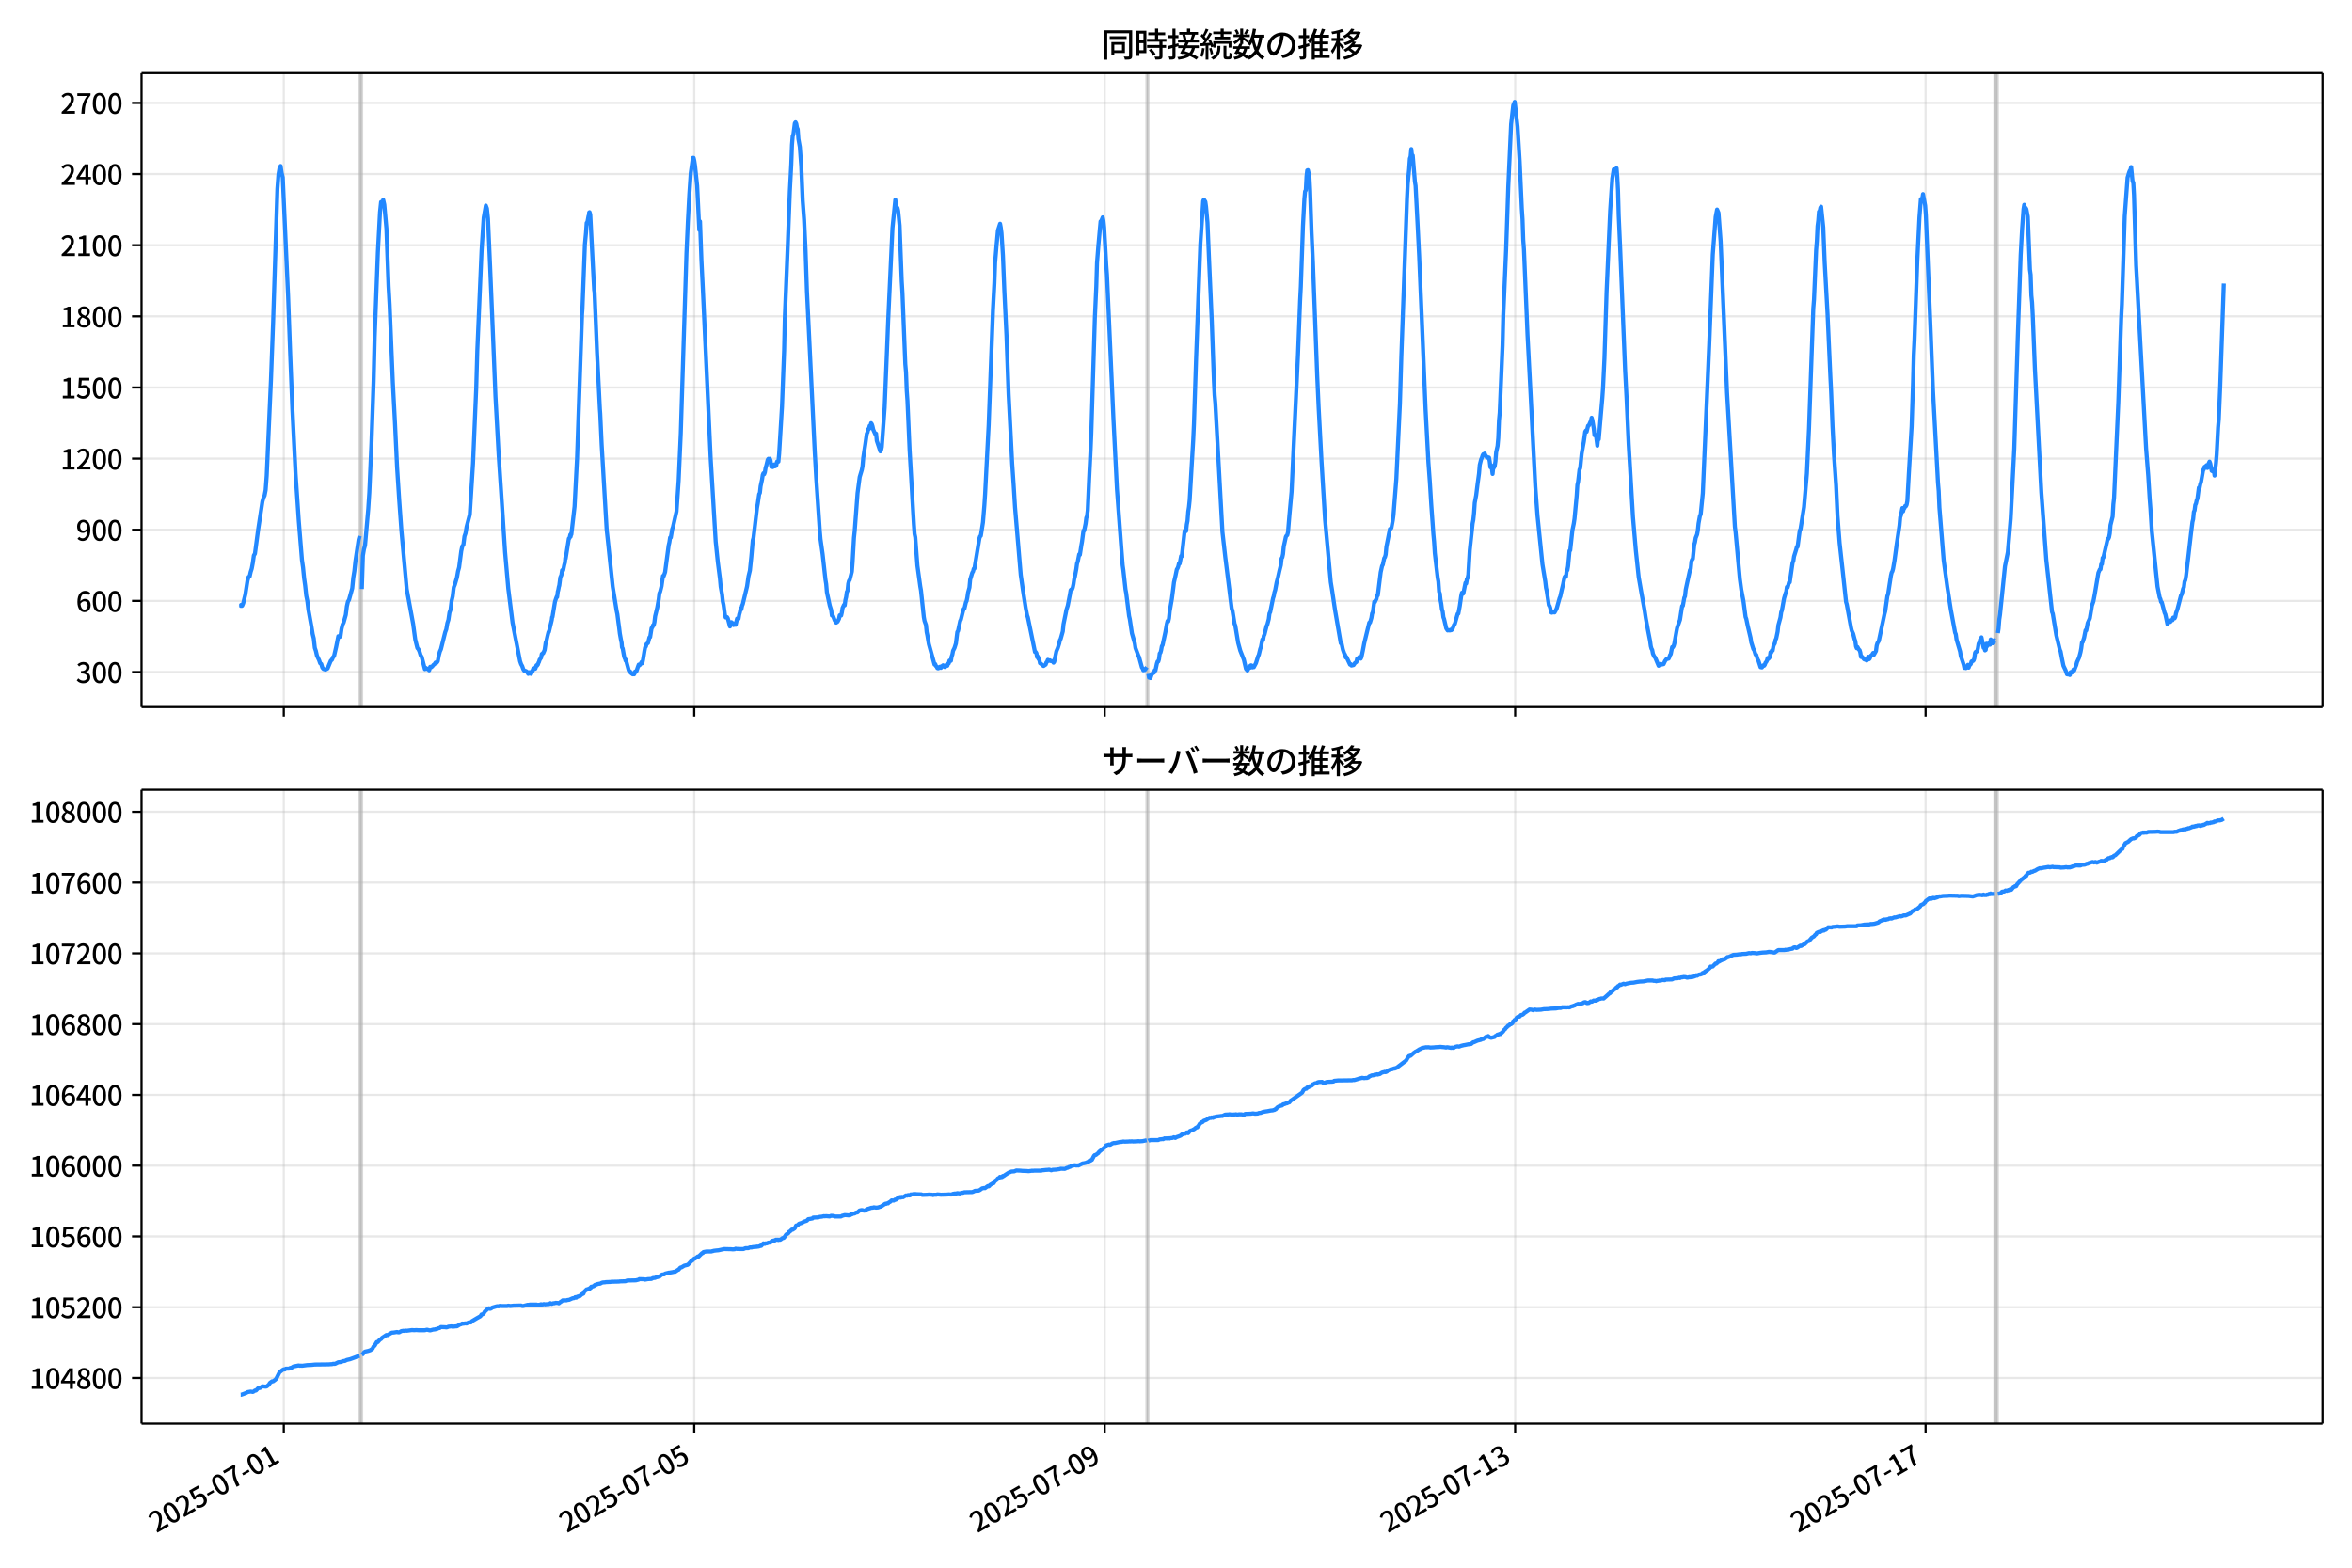 <!DOCTYPE svg  PUBLIC '-//W3C//DTD SVG 1.1//EN'  'http://www.w3.org/Graphics/SVG/1.1/DTD/svg11.dtd'>
<svg version="1.1" viewBox="0 0 864 576" xmlns="http://www.w3.org/2000/svg" xmlns:xlink="http://www.w3.org/1999/xlink">
 <defs>
  <style type="text/css">*{stroke-linejoin: round; stroke-linecap: butt}</style>
 </defs>
 <g id="aa">
  <g id="ab">
   <path d="m0 576h864v-576h-864z" fill="#fff"/>
  </g>
  <g id="ac">
   <g id="ad">
    <path d="m52 259.78h801.2v-232.9h-801.2z" fill="#fff"/>
   </g>
   <g id="ae">
    <path d="m132.13 259.78h.785v-232.9h-.785z" clip-path="url(#c)" fill="#808080" opacity=".3" stroke="#808080"/>
   </g>
   <g id="af">
    <path d="m421.25 259.78h.524v-232.9h-.524z" clip-path="url(#c)" fill="#808080" opacity=".3" stroke="#808080"/>
   </g>
   <g id="ag">
    <path d="m732.75 259.78h1.047v-232.9h-1.047z" clip-path="url(#c)" fill="#808080" opacity=".3" stroke="#808080"/>
   </g>
   <g id="ah">
    <g id="ai">
     <g id="aj">
      <path d="m104.25 259.78v-232.9" clip-path="url(#c)" fill="none" stroke="#b0b0b0" stroke-linecap="square" stroke-opacity=".3" stroke-width=".8"/>
     </g>
     <g id="ak">
      <defs>
       <path id="g" d="m0 0v3.5" stroke="#000" stroke-width=".8"/>
      </defs>
      <use x="104.251" y="259.778" stroke="#000000" stroke-width=".8" xlink:href="#g"/>
     </g>
    </g>
    <g id="al">
     <g id="am">
      <path d="m255.03 259.78v-232.9" clip-path="url(#c)" fill="none" stroke="#b0b0b0" stroke-linecap="square" stroke-opacity=".3" stroke-width=".8"/>
     </g>
     <g id="an">
      <use x="255.029" y="259.778" stroke="#000000" stroke-width=".8" xlink:href="#g"/>
     </g>
    </g>
    <g id="ao">
     <g id="ap">
      <path d="m405.81 259.78v-232.9" clip-path="url(#c)" fill="none" stroke="#b0b0b0" stroke-linecap="square" stroke-opacity=".3" stroke-width=".8"/>
     </g>
     <g id="aq">
      <use x="405.807" y="259.778" stroke="#000000" stroke-width=".8" xlink:href="#g"/>
     </g>
    </g>
    <g id="ar">
     <g id="as">
      <path d="m556.59 259.78v-232.9" clip-path="url(#c)" fill="none" stroke="#b0b0b0" stroke-linecap="square" stroke-opacity=".3" stroke-width=".8"/>
     </g>
     <g id="at">
      <use x="556.585" y="259.778" stroke="#000000" stroke-width=".8" xlink:href="#g"/>
     </g>
    </g>
    <g id="au">
     <g id="av">
      <path d="m707.36 259.78v-232.9" clip-path="url(#c)" fill="none" stroke="#b0b0b0" stroke-linecap="square" stroke-opacity=".3" stroke-width=".8"/>
     </g>
     <g id="aw">
      <use x="707.363" y="259.778" stroke="#000000" stroke-width=".8" xlink:href="#g"/>
     </g>
    </g>
   </g>
   <g id="ax">
    <g id="ay">
     <g id="az">
      <path d="m52 246.93h801.2" clip-path="url(#c)" fill="none" stroke="#b0b0b0" stroke-linecap="square" stroke-opacity=".3" stroke-width=".8"/>
     </g>
     <g id="ba">
      <defs>
       <path id="d" d="m0 0h-3.5" stroke="#000" stroke-width=".8"/>
      </defs>
      <use x="52" y="246.926" stroke="#000000" stroke-width=".8" xlink:href="#d"/>
     </g>
     <g id="bb">
      <!-- 300 -->
      <g transform="translate(27.9 250.91) scale(.1 -.1)">
       <defs>
        <path id="r" transform="scale(.016)" d="m1715-90q-371 0-656 90t-503 240q-217 150-377 323l359 474q211-205 479-359 269-153 634-153 269 0 467 92 199 93 311 266t112 423q0 256-125 451t-429 300q-304 106-835 106v551q467 0 732 105 266 106 384 291 119 186 119 423 0 307-192 489-192 183-531 183-269 0-503-119-233-118-438-316l-384 460q282 256 614 413 333 157 737 157 422 0 748-144 327-144 512-413 186-269 186-659 0-403-221-685-221-281-592-422v-26q269-70 490-227t349-400 128-557q0-422-215-726-214-304-573-468-358-163-787-163z"/>
        <path id="a" transform="scale(.016)" d="m1830-90q-460 0-806 275-346 276-535 823-188 547-188 1366 0 820 188 1357 189 538 535 803 346 266 806 266 461 0 800-269 340-269 528-803 189-534 189-1354 0-819-189-1366-188-547-528-823-339-275-800-275zm0 589q237 0 422 185 186 186 288 599 103 413 103 1091 0 679-103 1082-102 403-288 582-185 180-422 180-236 0-422-180-186-179-292-582-105-403-105-1082 0-678 105-1091 106-413 292-599 186-185 422-185z"/>
       </defs>
       <use xlink:href="#r"/>
       <use transform="translate(57)" xlink:href="#a"/>
       <use transform="translate(114)" xlink:href="#a"/>
      </g>
     </g>
    </g>
    <g id="bc">
     <g id="bd">
      <path d="m52 220.79h801.2" clip-path="url(#c)" fill="none" stroke="#b0b0b0" stroke-linecap="square" stroke-opacity=".3" stroke-width=".8"/>
     </g>
     <g id="be">
      <use x="52" y="220.787" stroke="#000000" stroke-width=".8" xlink:href="#d"/>
     </g>
     <g id="bf">
      <!-- 600 -->
      <g transform="translate(27.9 224.77) scale(.1 -.1)">
       <defs>
        <path id="k" transform="scale(.016)" d="m1971-90q-339 0-634 144-294 144-518 435-224 292-352 733-128 442-128 1044 0 678 147 1161 148 483 397 784 250 301 570 445t665 144q397 0 688-147 292-147 490-359l-403-448q-128 154-327 253-198 99-409 99-307 0-567-182-259-182-413-605-153-422-153-1145 0-608 115-1002t326-589q212-195 493-195 212 0 375 121 163 122 259 343t96 522q0 300-90 511-89 212-259 320-169 109-419 109-211 0-451-134t-458-461l-25 538q134 192 313 323t374 201q196 71 375 71 397 0 694-163 298-163 467-490 170-326 170-825 0-468-195-817-195-348-512-544-317-195-701-195z"/>
       </defs>
       <use xlink:href="#k"/>
       <use transform="translate(57)" xlink:href="#a"/>
       <use transform="translate(114)" xlink:href="#a"/>
      </g>
     </g>
    </g>
    <g id="bg">
     <g id="bh">
      <path d="m52 194.65h801.2" clip-path="url(#c)" fill="none" stroke="#b0b0b0" stroke-linecap="square" stroke-opacity=".3" stroke-width=".8"/>
     </g>
     <g id="bi">
      <use x="52" y="194.648" stroke="#000000" stroke-width=".8" xlink:href="#d"/>
     </g>
     <g id="bj">
      <!-- 900 -->
      <g transform="translate(27.9 198.63) scale(.1 -.1)">
       <defs>
        <path id="q" transform="scale(.016)" d="m1562-90q-410 0-708 150-297 151-502 356l403 461q141-160 346-256t422-96q224 0 425 102 202 103 352 333 151 230 237 614 87 384 87 941 0 589-115 970t-323 563-496 182q-205 0-372-118-166-118-262-336t-96-525q0-301 86-512 87-211 259-323 173-112 417-112 224 0 460 141 237 141 448 461l32-544q-134-180-313-314t-371-208-384-74q-391 0-689 166-297 167-467 496-169 330-169 823 0 467 195 816t515 541 698 192q339 0 636-138 298-137 519-419 221-281 349-710t128-1018q0-691-141-1187t-391-807q-249-310-563-461-313-150-652-150z"/>
       </defs>
       <use xlink:href="#q"/>
       <use transform="translate(57)" xlink:href="#a"/>
       <use transform="translate(114)" xlink:href="#a"/>
      </g>
     </g>
    </g>
    <g id="bk">
     <g id="bl">
      <path d="m52 168.51h801.2" clip-path="url(#c)" fill="none" stroke="#b0b0b0" stroke-linecap="square" stroke-opacity=".3" stroke-width=".8"/>
     </g>
     <g id="bm">
      <use x="52" y="168.509" stroke="#000000" stroke-width=".8" xlink:href="#d"/>
     </g>
     <g id="bn">
      <!-- 1200 -->
      <g transform="translate(22.2 172.49) scale(.1 -.1)">
       <defs>
        <path id="f" transform="scale(.016)" d="m544 0v608h1037v3277h-845v467q333 58 579 147 247 90 451 218h557v-4109h915v-608h-2694z"/>
        <path id="e" transform="scale(.016)" d="m282 0v429q697 621 1164 1136 468 515 701 956 234 442 234 826 0 256-87 451-86 196-262 301-176 106-445 106-275 0-506-151-230-150-422-368l-416 410q301 333 637 518 336 186 803 186 429 0 749-176t496-493 176-745q0-455-224-919t-615-935q-390-470-889-950 186 20 394 36t374 16h1184v-634h-3046z"/>
       </defs>
       <use xlink:href="#f"/>
       <use transform="translate(57)" xlink:href="#e"/>
       <use transform="translate(114)" xlink:href="#a"/>
       <use transform="translate(171)" xlink:href="#a"/>
      </g>
     </g>
    </g>
    <g id="bo">
     <g id="bp">
      <path d="m52 142.37h801.2" clip-path="url(#c)" fill="none" stroke="#b0b0b0" stroke-linecap="square" stroke-opacity=".3" stroke-width=".8"/>
     </g>
     <g id="bq">
      <use x="52" y="142.37" stroke="#000000" stroke-width=".8" xlink:href="#d"/>
     </g>
     <g id="br">
      <!-- 1500 -->
      <g transform="translate(22.2 146.36) scale(.1 -.1)">
       <defs>
        <path id="j" transform="scale(.016)" d="m1715-90q-365 0-653 90t-506 237q-217 147-383 307l352 480q134-134 294-246t361-183q202-70 452-70 262 0 473 118 212 119 333 346 122 227 122 541 0 460-247 716-246 256-649 256-224 0-384-64t-365-198l-365 237 141 2240h2387v-627h-1747l-109-1204q154 77 307 118 154 42 340 42 397 0 723-160t518-490q192-329 192-847 0-519-224-887t-586-560q-361-192-777-192z"/>
       </defs>
       <use xlink:href="#f"/>
       <use transform="translate(57)" xlink:href="#j"/>
       <use transform="translate(114)" xlink:href="#a"/>
       <use transform="translate(171)" xlink:href="#a"/>
      </g>
     </g>
    </g>
    <g id="bs">
     <g id="bt">
      <path d="m52 116.23h801.2" clip-path="url(#c)" fill="none" stroke="#b0b0b0" stroke-linecap="square" stroke-opacity=".3" stroke-width=".8"/>
     </g>
     <g id="bu">
      <use x="52" y="116.232" stroke="#000000" stroke-width=".8" xlink:href="#d"/>
     </g>
     <g id="bv">
      <!-- 1800 -->
      <g transform="translate(22.2 120.22) scale(.1 -.1)">
       <defs>
        <path id="l" transform="scale(.016)" d="m1830-90q-441 0-787 163-345 164-547 448-202 285-202 650 0 314 122 557t314 419 403 291v32q-256 186-442 458-185 272-185 643 0 365 176 640t480 425q304 151 694 151 410 0 704-160t457-439q164-278 164-649 0-237-96-448t-234-381q-137-169-291-278v-32q218-115 397-285 179-169 288-406t109-557q0-346-189-628-189-281-532-448-342-166-803-166zm314 2708q205 198 310 419 106 221 106 464 0 211-83 384t-247 272q-163 99-393 99-288 0-480-183-192-182-192-502 0-256 134-429 135-172 359-294t486-230zm-294-2170q236 0 418 89 183 90 285 253 103 164 103 388 0 211-90 367-89 157-246 272-157 116-368 215t-454 195q-244-173-398-426-153-252-153-553 0-237 118-416 119-179 324-282 205-102 461-102z"/>
       </defs>
       <use xlink:href="#f"/>
       <use transform="translate(57)" xlink:href="#l"/>
       <use transform="translate(114)" xlink:href="#a"/>
       <use transform="translate(171)" xlink:href="#a"/>
      </g>
     </g>
    </g>
    <g id="bw">
     <g id="bx">
      <path d="m52 90.093h801.2" clip-path="url(#c)" fill="none" stroke="#b0b0b0" stroke-linecap="square" stroke-opacity=".3" stroke-width=".8"/>
     </g>
     <g id="by">
      <use x="52" y="90.093" stroke="#000000" stroke-width=".8" xlink:href="#d"/>
     </g>
     <g id="bz">
      <!-- 2100 -->
      <g transform="translate(22.2 94.078) scale(.1 -.1)">
       <use xlink:href="#e"/>
       <use transform="translate(57)" xlink:href="#f"/>
       <use transform="translate(114)" xlink:href="#a"/>
       <use transform="translate(171)" xlink:href="#a"/>
      </g>
     </g>
    </g>
    <g id="ca">
     <g id="cb">
      <path d="m52 63.954h801.2" clip-path="url(#c)" fill="none" stroke="#b0b0b0" stroke-linecap="square" stroke-opacity=".3" stroke-width=".8"/>
     </g>
     <g id="cc">
      <use x="52" y="63.954" stroke="#000000" stroke-width=".8" xlink:href="#d"/>
     </g>
     <g id="cd">
      <!-- 2400 -->
      <g transform="translate(22.2 67.939) scale(.1 -.1)">
       <defs>
        <path id="m" transform="scale(.016)" d="m2170 0v3072q0 192 12 457 13 266 20 458h-26q-90-179-183-365-92-185-195-364l-921-1415h2579v-576h-3328v493l1875 2957h858v-4717h-691z"/>
       </defs>
       <use xlink:href="#e"/>
       <use transform="translate(57)" xlink:href="#m"/>
       <use transform="translate(114)" xlink:href="#a"/>
       <use transform="translate(171)" xlink:href="#a"/>
      </g>
     </g>
    </g>
    <g id="ce">
     <g id="cf">
      <path d="m52 37.815h801.2" clip-path="url(#c)" fill="none" stroke="#b0b0b0" stroke-linecap="square" stroke-opacity=".3" stroke-width=".8"/>
     </g>
     <g id="cg">
      <use x="52" y="37.815" stroke="#000000" stroke-width=".8" xlink:href="#d"/>
     </g>
     <g id="ch">
      <!-- 2700 -->
      <g transform="translate(22.2 41.8) scale(.1 -.1)">
       <defs>
        <path id="i" transform="scale(.016)" d="m1235 0q32 646 109 1187t224 1024 384 941 576 938h-2208v627h3027v-455q-409-512-665-989-256-476-397-969t-205-1053-90-1251h-755z"/>
       </defs>
       <use xlink:href="#e"/>
       <use transform="translate(57)" xlink:href="#i"/>
       <use transform="translate(114)" xlink:href="#a"/>
       <use transform="translate(171)" xlink:href="#a"/>
      </g>
     </g>
    </g>
   </g>
   <g id="ci">
    <path d="m88.418 222.44.075.174.066-.349.272.349.139-.087.37-.871.786-3.224.799-5.141.391-1.307.394-.174.37-1.655.393-1.22.393-2.091.393-2.788.393-.61 1.178-8.887 1.571-10.281.393-1.394.393-.784.393-2.004.393-5.315 1.571-35.375.785-21.173 1.571-48.793.393-5.315.393-2.353.393-.784.393 2.614.393 1.568 1.963 43.565.785 21.608.785 19.778 1.178 23.874 1.178 17.339 1.178 14.464.393 2.701.393 3.921.393 2.788.393 3.659.393 1.917.393 3.224 1.178 6.535.393 2.44.393 1.568.393 3.485.393 1.133.393 1.743.785 1.655.393 1.133.393.261.393 1.307.393.523.785.261.785-.436 1.178-2.875.393-.261.393-.958.393-.436.785-3.398.785-3.921.393.261.393-.174.393-2.788.393-1.568.393-.784.785-2.788.393-3.137.393-1.743.393-.61 1.178-4.269.393-3.921.393-2.44.393-3.659.785-5.228.393-2.614.393-1.394m.785 19.517.393-12.285.393-2.353.393-1.394 1.178-13.418.393-6.012.785-18.21.785-22.654.393-16.293 1.178-31.105.785-14.725.393-3.747.393.436.393-1.22.393 1.743.785 8.8.785 21.173.393 6.97 1.178 28.404.785 14.725.785 16.555.785 12.111.785 10.891 1.963 21.608 2.356 12.808.785 5.751.785 3.137.393.436.393.871.393 1.307.393.61 1.178 4.531.393-.436.393.349h.393l.393.523.393-1.307.393.174.393-.349.393-.523.393-.261.393-.61.393.087.393-.523.393-2.091.393-1.481.393-.871 1.571-6.273.393-1.046.393-2.265.393-1.22.393-2.701.393-1.046.393-3.224.393-1.655.393-3.311.393-.958.785-2.701.393-2.265.393-1.394.785-6.012.393-1.83.393-.436.393-3.137.393-1.133.393-2.353 1.178-4.531 1.178-18.733 1.178-27.62.393-13.766 1.571-36.856.785-12.111.785-4.444.393 1.046.393 3.747.785 17.6 1.178 28.23.785 19.43 1.178 21.521.785 11.763 1.571 23.961 1.178 13.418 1.571 12.547 2.749 14.115.393 1.133.393.697.393 1.133.393.61h.393l.524.261.524.871.131-.087.262-.523.524.523.131.087.262-.61.131-.523.131.174.262-.958h.131l.131.174.131-.174.131.087.131-.436.131.349.393-1.22.131.174.131-.087.131-.436.131.087.262-.784.131-.174.262-.871.131-.087.262-.523.131-.087.262-1.394.131.087.262-.436.131.087.524-1.22.393-2.701h.131l.524-2.353.262-1.046.131-.523h.131l1.047-4.356.131-1.046.131-.087.916-5.576.393-1.22.262-.697.131.174.262-2.091.131-.349.262-1.394.131-.349.393-3.05.393-.871.262-1.743.131-.087.131.174.131-.087.393-1.917.262-.958.131-1.655.131.261 1.178-7.406h.131l.131-.174.262-1.22.131.697.131-1.046.131.261 1.178-10.281.916-17.774 1.832-52.888.131-1.743.916-23.874.393-4.182.262-3.747.131.436.524-2.875.131-.349.131-1.046.131-.087.262.871 1.178 22.915.262 4.792.131.784.524 12.547.393 9.584 1.047 20.737.131 1.83.524 11.327 1.832 31.192.393 3.572 1.832 17.426 1.44 8.887.262 1.22.393 3.05.262 1.917.262 2.178.393 2.178.262 1.22.131 1.655.262.436.524 2.962.262.697.131.174.131.61.131-.261 1.047 3.834.393.523.131-.087.131.436.262.087.131.261.262-.174.131.436.131-.349.393.349.262-.61.131-.436.262.174.262-.436.524-1.568.262-.697.262.261.262-.261.524-.958.262.436.262-1.22.524-3.224.262-1.394.262-.261.262-.958.524-.349.524-2.091.262-.087.524-3.311.262-.261.262-.784h.262l.262-1.133.262-2.178.785-3.224.524-2.962.262-2.265.262-.523.524-2.091.524-3.747.262.087.524-1.481.524-4.008.785-5.838.262-1.133.262-1.743h.262l.524-3.137.262-.697 1.309-5.751.785-11.24.785-17.426 2.094-66.219.524-11.763.524-9.933.524-7.755.785-5.576h.262l.262 1.133.262 1.743.785 7.406.785 16.206.262-3.137.524 14.376.524 10.63 1.571 34.068 1.309 28.143 1.832 30.408.785 7.58.785 6.099.262 2.875.524 2.962.262 2.527.262 1.133.524 3.834.262.871.262-.174.262.087.262.436.785 2.962.262-1.133.262-.436.262.61.262-.261.262.697.262-.349.524.261.524-2.265.524.087.262-1.568.262-.871.262-1.394.262.349.262-1.307.262-.61 1.571-6.535.524-3.659.524-2.178.524-5.053.524-6.012.262-.871 1.309-11.153.262-1.394.524-3.572.262-.436.262-2.44.524-2.44.262-1.743.262-.61.262.349.262-.697.262-1.655.262-.784.524-2.178.262-.349.262.261.262-.261.262.697.262 2.265.262-.087.262.174.262-.349.262-.61.262.697.262-.087.262-.261.262-1.394h.524l.262-2.875 1.047-17.339.785-20.737.262-12.198 1.047-25.703.785-20.388.524-9.933.262-7.145.262-3.311.262-.61.524-4.095.262-.349.262.523.262 1.481.262.523.262 3.572.524 2.962.524 7.058.524 12.634.524 7.058.524 11.065.524 15.248 2.879 59.248.524 9.236 1.309 19.43.262 3.05.785 5.576 1.047 9.41.262 1.568.262 3.05 1.047 4.879.524 1.655.262 2.004.262-.087.262.523.524 1.394.262.261.262.523.524-.349.524-1.046.262-1.307.524.087.262-1.133.262-1.655.524-1.133.262.174.262-2.004.262-1.046.262-1.917.262-.349.262-2.614.262-1.046.262-.349.785-3.05.262-3.311.524-9.149.262-2.44 1.047-13.941.785-5.925.785-2.614.262-1.394.262-3.05.785-5.141.524-3.747.262-.436.262-1.22h.262l.262-1.22.262.784.262-1.743.262.349.262.784.262 1.22.785 1.743.262-.261.262 2.614 1.309 3.921.262-.436.262-1.22 1.047-14.464.785-18.994.524-13.069 1.571-33.893 1.047-10.368.262 1.917.262.784.262.261.262 1.133.524 5.402.785 20.388.262 4.356 1.047 26.139.262 2.962.262 6.796.262 3.659.785 18.036 1.047 18.297.524 9.062.262 3.572.262 1.22.785 10.456 1.047 7.58.262 1.481 1.047 9.846.262 1.394.524 1.481.262 2.614.262 1.22.524 3.137 2.094 7.58.262-.174.262.697.262.261.262.523.262.087.262-.087.262-.436.262-.087.262.436.262-.61.262-.087.262-.261.262.174.262.436h.262l.524-.871.262.436.262-.784.262-.087.262-1.046.262.174.262-.087.262-1.568.262-.697.262-1.394.524-1.046.524-1.655.524-4.269.262-.349.785-3.659.262-.523.785-3.137.262-.784.262-.087.524-2.265.262-.523.262-1.22.262-1.83.524-1.917.262-2.875.785-2.614.262-.349.262-1.046.262-.087 1.832-11.065.262-.784.262-.174.785-4.966.524-6.361.262-4.008.785-15.248.524-10.107 1.571-42.258.524-9.933.262-7.406.524-6.273.524-5.663.785-2.44.262 1.394.262 2.004.524 8.277.524 12.982.785 16.468.785 21.608 1.309 25.442.524 7.58.524 8.452 2.094 24.832.785 5.489 1.047 6.709.524 2.701.262.697 2.618 12.721h.262l.262.436.262 1.481.262-.261.262.958.262.087.262 1.394.524.349.524.523.262.174.785-.523.262-.784.262-.261.262-.697.524.349.262-.174.262.261.524.087.262-.087.262.61.262-.349.785-3.834.524-1.22.524-1.655.262-1.22.262-.436.785-2.788.262-2.614.785-3.834.262-1.394.524-1.655.785-4.095.262-1.568.262-.261h.262l.262-.697.262-1.22.262-1.83.262-.958.524-2.788.262-2.004.262-.697.524-2.701.262.174.524-3.398.262-1.481.524-4.008h.262l.524-2.614.262-2.091.262-.61.262-2.091.524-11.763.524-10.368.262-6.273 1.309-42.345.524-11.588.262-8.626.524-6.622.524-5.838.262-2.788.262-.174.524-1.307.262 1.22.262 2.527.785 13.854.262 3.572 2.356 52.539 1.309 26.139 1.571 21.173.524 6.796.262 1.83.785 7.058.262 1.394 1.047 8.364.262 1.133.785 5.228 1.047 3.659.262 1.743 1.047 2.788.262.523 1.047 3.834.262.349.262.697.262-.261.262.174.785-1.046m.524 2.44.262 1.394.262-.087.262.261.524-1.568.262-.087.262-.523.262.174.262-.871.262.087.524-2.527.262-.784h.262l.262-.871.262-2.091.262-.261.262-.958.262-1.481.262-.349 1.047-4.879.524-2.962.262-1.046.262.174.262-1.133.262-2.614.785-4.444.524-4.008.262-2.178.524-2.265.524-2.527.262-.349.262-.697.262-1.133.262.087.524-2.788.262.087 1.047-9.41.524.174.262-2.44.262-1.307.262-3.398.262-1.655.262-2.527 1.309-22.305.262-5.751.785-23.961 1.571-42.084 1.047-15.858.262-.523.524.784.262 1.83.524 5.838.524 12.547 1.047 23.612.785 21.957.262 5.315.262 2.962 2.618 47.311 1.047 9.236 2.356 18.907.262.697.785 4.879.262.61 1.047 6.361.785 2.875 1.309 3.311.785 3.398.524.61.262-.436.262-.784.262-.349.262.523.262-.871.262.087.262.697.262-.523.262.436.785-1.481.785-2.527.262-.523.524-2.178.262-.697.524-2.788.262.261.262-1.568.262-.523.785-3.137.262-.523.524-2.004.262-2.091.262-.436 1.047-5.141.262-.784.262-1.394.262-.784.524-2.788.524-2.004.524-2.353.524-2.091.262-2.44.262-.349.262-1.22.262-2.701.785-3.659.262-.436.262-.174.262-1.133.524-6.273.785-8.539.785-16.99 1.571-33.196.785-20.04.262-5.141.785-22.305.524-9.933.262-2.788.262-.349.262-5.141.262-2.178.262-.087.524 2.353.262 5.053.524 15.248.524 11.414 1.571 41.561.524 11.588 1.047 19.691 1.309 21.521 2.094 22.915.524 3.224.524 3.572.524 3.485 2.094 12.198.262-.087.524 2.44.524 1.481.262.349.262 1.046.262-.174 1.309 2.788.262-.174.262.523.785-.174.524-.784.524-.349.262-1.22.262-.174h.262l.262-.436.262.523.262.087.262-.523.524-2.44.524-2.788 1.832-7.493h.262l.524-1.743.262-1.655.262-.436.524-3.834.262.087.262-.697.262-.349.262-1.307.262-.087 1.047-8.452.524-2.353.262-.436.524-2.44.262-.349.262-.958.262-2.788 1.047-5.315.262-1.307.262-.087.262-.261.524-2.788.262-2.004 1.047-13.244 1.309-27.62.524-17.426 2.094-58.028.262-5.315.524-5.489.262-3.834.262-.697.262-2.788.262 2.527.262-.174.785 9.497.262 1.655.785 15.161.524 10.543 2.356 56.286 1.047 19.604.524 7.145.524 8.452.785 10.891.262 2.788.262 4.095 1.047 8.974.262 1.481.262 3.747.262.61.262 2.44.262 1.307.262 2.091.262.784.262 2.091.262.697.785 3.398.524.784.262-.087.524.087.262-.261.262.174.262-.174.262-.436.524-1.394.262-.261 1.047-3.747.262-.087.524-2.788.524-3.659.262-1.22.262.436.262-.174.785-3.921.262.261.262-1.655.262-.349.262-1.22.524-8.974 1.047-9.846.262-1.307.262-2.527.262-3.747.524-2.788.524-4.182.524-3.834.262-3.137.524-2.091.262-.523.262-.871.262-.436h.262l.262-.261.262.697.262.261.262.523.524-.087.262.087.262 1.394.262 2.178.262-.784.262 1.133.262 2.091.262-2.527.262.174.262-.523.262-1.743.262-3.311.524-2.353.262-2.962.262-6.448.262-2.788 1.047-24.745.262-10.978 1.047-24.222.785-23.089 1.047-23.002.785-6.97.262-.436.262-.784 1.047 9.149.785 12.808.785 17.165.262 4.008.262 7.58.262 3.485 1.309 31.367.785 15.073 2.094 40.69.785 10.63 1.832 17.949 1.047 6.361.262 2.265.262 1.133.785 5.228.262.349.262.784.262 1.481.262.174.262-.174.262.087.262-.261.262.261.524-.958.262-.523 1.047-3.747.262-.61.524-2.353.524-2.178.524-2.614.262-.349.262.261.262-2.353.262-.087.262-1.481.524-5.663.262-.174.785-7.319.524-2.527.262-1.743.785-8.364.262-4.095.262-1.133.524-4.444.262-.61.524-5.228.524-2.962.262-1.394.524-3.747.262-.436.262.436.524-2.178.262-.087.785-1.743.262-1.133.262.871.524 3.137.262 2.44.262-.174h.262l.524 4.008.262-2.614.262.261 1.309-15.161.262-3.747.524-10.891.785-24.571 1.309-29.624.785-11.85.524-3.311.262.61.262.087.262-.958.262-.174.262 3.224.262 4.879.262 9.323.524 11.588 1.832 45.307.524 10.02.785 17.165 1.571 26.662 1.047 12.198 1.047 9.846 1.047 6.012 1.047 5.751.524 3.398.785 4.269.785 4.008.262 1.917.262.958.262.436.262 1.394.524 1.133.262.174 1.309 3.137.262-.261.262-.087.262-.349.262.261.785-.174.524-1.133.524-.697.785-.174.262-.523.262-.784.262-.349.524-2.614.262.087.262-.436.262-.871.785-4.444.262-1.394 1.047-2.962.524-3.485.262-1.568.262-.087.524-2.962.262-.523.262-2.44.524-2.44 1.047-4.792.262-.349.262-2.701.262-.784.262-.261.524-5.228.262-.871.262-1.568.524-1.307.262-1.481.262-2.527.524-2.875.262-.436.785-7.842 2.356-54.456 1.309-33.196 1.047-13.854.524-2.701.524 1.22.785 10.456 2.356 55.589 2.879 49.315.262 2.004 1.571 17.252.524 3.834.785 4.095.785 5.925.262.697.524 2.527 1.047 4.444.262 1.655.785 2.527.262.261.524 1.743.262.087.524 1.743.262.349.785 2.44.524.087.524-.784.262.174.262-.349.262-.784.262-.261.262-.523.262-.958.262.349.524-.61.262-1.83.262.174.262-.871.262.087.262-1.568.262-.697.262-.349.262-1.307.262-.523.524-2.527.262-2.353.785-2.875.262-1.917.262-.697.785-4.356.524-1.83.262-.61.262-1.743.262.174.524-1.917h.262l1.047-7.232.262-.523.262-1.743.785-2.527.262-1.046h.262l.785-6.012.262-.349 1.309-8.19 1.047-12.285.785-16.555.785-22.131.785-21.957.262-3.311.785-18.21.262-3.224.262-5.576.262-2.004.262-3.311.262-.261.262-1.22.262-.349.785 7.58.524 12.808 1.047 18.994 1.047 23.264.262 5.141.524 12.982.524 10.107.785 11.501.524 11.24.785 10.02 1.047 9.497 1.309 12.111.262.871 1.047 5.663.524 2.875.262 1.133.524 1.133.524 2.004.262.697.262 1.917.262.697.262-.436.524.958.262.174.262.871.262 1.655.262-.174.262.261.524.697.262.174h.262l.524.349.524-1.394.262.958.262-.174.524-1.22.262-.087.524-.871.262.697.785-1.394.262-2.004.262-.871.524-.871 2.094-9.933.262-.958.785-5.576.262-.697 1.047-6.796.262-1.133.262-.436.262-.958.524-3.05.785-5.838 1.047-7.058.262-2.962.262-.697.524-2.701.262 1.22.262-.958.262-.261.262-.784.262.087.262-.523.262-1.394.524-9.584 1.047-17.774.524-16.032.262-10.281.262-5.402 1.047-29.363.785-15.77.524-6.709h.262l.262-.174.262-1.655.785 4.182.262 3.572.785 19.169 1.047 25.268.785 20.04 1.832 33.806.262 3.05.262 6.099 1.571 19.43 1.309 9.584 1.309 8.452 1.571 8.452.262.61.262 1.917 1.309 4.444.262 1.655 1.047 3.137.262 1.22.262-.261.262.349.262-.087.262-.261.262-.871.262 1.046.262-.784.524-.523.262-.958.262-.174h.262l.262-.261.262-.784.262-2.004.262-.349h.262l.262-.261.262-1.046.262-1.655.262-.436.262-1.046h.262l.262-.871.785 3.834.262-.349.262 1.307.262-.174.262-2.265.262.871.524-.958.524.436.262-1.917.262.349.262.871.262.174.262-.087.262-1.046.262.174m1.047-2.788.262-1.655.262-3.311.262-1.743 1.832-17.862 1.047-5.141 1.047-12.372 1.309-25.616 1.309-41.299 1.047-29.798.524-9.671.524-7.319.262-1.568.262 1.133h.262l.262.436.524 2.788.524 12.895.262 6.535.262 1.917.262 7.58.262 2.614.262 5.053.785 19.517 2.356 45.22 1.832 24.832 2.094 19.081.262.61 1.309 7.929 1.309 5.402.262.523.524 2.788.524 2.527.785 1.655.524 1.481.524.087.262-.349.262.523.262-1.046.262-.087.262.174.262-.087.262-.958.262.349.524-1.394.262-.61.262-1.046.785-1.743.524-2.004.262-1.394.262-2.091.262-.174.524-1.655.524-2.701.262.087.524-2.701.785-1.743.785-4.705.524-1.481.524-2.788 1.309-7.755.524-1.22.262-.087.262-1.83.262-.087.262-2.265.262-.087 1.309-5.663.262-1.22h.262l.262-.61.262-1.394.262-3.05.785-3.137.262-4.531.262-2.353 1.571-35.2 1.047-30.67.262-5.228 1.047-32.412 1.047-14.202.524-1.743.262-.697.262-.349.262-1.046.524 5.315.262.349.262 4.618.785 25.79 1.047 19.343 2.618 48.096.785 10.02.524 8.452.262 3.398.524 8.364 2.094 20.388.785 4.008.262.523.262 1.133.262.087.785 2.962.262.958.262.523.785 3.659.524-1.046.524.174.262-.61h.524l.262-.958h.262l.262.261.262-.523.262-1.394.524-1.481 1.309-5.053.262-.349.524-2.091.262-.523.262-2.091.262-.523.262-1.481.785-6.535 1.047-9.149.524-4.182.262-1.046.262-2.701.262-.523.262-2.004.262-.523.262-1.22.262-.61.524-4.008.262.087.262-1.394.262-.697.785-4.444.262-.261.262-.958.262-.087.524-.523.262 1.046.262-.261.262-1.568.262-.523.262.697.524 2.701.524.261.262-.61.262 2.091.524-4.531.262-3.224.524-9.933.262-3.05.524-12.285 1.309-37.553v0" clip-path="url(#c)" fill="none" stroke="#28f" stroke-linecap="square" stroke-width="1.5"/>
   </g>
   <g id="cj">
    <path d="m52 259.78v-232.9" fill="none" stroke="#000" stroke-linecap="square" stroke-width=".8"/>
   </g>
   <g id="ck">
    <path d="m853.2 259.78v-232.9" fill="none" stroke="#000" stroke-linecap="square" stroke-width=".8"/>
   </g>
   <g id="cl">
    <path d="m52 259.78h801.2" fill="none" stroke="#000" stroke-linecap="square" stroke-width=".8"/>
   </g>
   <g id="cm">
    <path d="m52 26.88h801.2" fill="none" stroke="#000" stroke-linecap="square" stroke-width=".8"/>
   </g>
   <g id="cn">
    <!-- 同時接続数の推移 -->
    <g transform="translate(404.6 20.88) scale(.12 -.12)">
     <defs>
      <path id="x" transform="scale(.016)" d="m1587 3936h3232v-518h-3232v518zm320-1114h557v-2534h-557v2534zm301 0h2291v-2086h-2291v512h1734v1069h-1734v505zm-1683 2260h5113v-570h-4524v-5056h-589v5626zm4768 0h595v-4896q0-250-67-397t-227-218q-160-77-426-96t-675-19q-13 83-45 192t-77 218q-45 108-89 185 281-13 527-13 247 0 330 0 83 7 118 42 36 35 36 112v4890z"/>
      <path id="v" transform="scale(.016)" d="m2714 4672h3238v-525h-3238v525zm-244-1235h3712v-538h-3712v538zm20-1184h3635v-531h-3635v531zm1523 3155h595v-2310h-595v2310zm832-2451h589v-2823q0-230-61-364-61-135-227-199-167-70-423-86t-633-16q-20 121-78 285-57 163-121 284 275-6 509-9t310-3q77 6 106 28 29 23 29 93v2810zm-2023-1677 487 282q153-160 313-352t294-381q135-189 206-343l-519-313q-64 153-189 348-124 196-278 394-154 199-314 365zm-2086 3718h1619v-4281h-1619v544h1056v3187h-1056v550zm32-1843h1293v-537h-1293v537zm-320 1843h563v-4832h-563v4832z"/>
      <path id="w" transform="scale(.016)" d="m3866 5408h614v-870h-614v870zm-1479-653h3597v-518h-3597v518zm-230-1485h4e3v-518h-4e3v518zm825 922 519 102q64-160 121-342 58-182 96-352 39-170 45-304l-544-128q-6 134-42 313-35 180-83 365-48 186-112 346zm1856 109 589-71q-96-275-202-557-105-281-195-486l-518 77q58 147 122 329 64 183 118 372t86 336zm-2643-2106h3943v-518h-3943v518zm1408 685 602-115q-167-371-362-784t-390-797-362-685l-525 179q160 288 346 666t368 784 323 752zm-659-2157 358 403q352-102 733-240 381-137 752-304 371-166 697-336 327-169 558-329l-384-461q-218 160-532 336-313 176-685 345-371 170-755 323-384 154-742 263zm1894 1114 583-71q-122-550-353-944-230-393-604-662t-922-435q-547-167-1296-269-25 128-93 269-67 141-137 230 678 64 1168 192t819 349q330 221 531 550 202 330 304 791zm-4684 217q396 90 953 240 557 151 1120 311l77-544q-525-154-1053-311-528-156-963-284l-134 588zm121 2093h1965v-563h-1965v563zm819 1248h576v-5229q0-236-51-374t-192-208q-141-77-355-99-214-23-541-16-13 115-64 288t-109 294q205-6 381-6t234 0q64 0 92 28 29 29 29 93v5229z"/>
      <path id="u" transform="scale(.016)" d="m4058 5408h595v-1798h-595v1798zm-1415-563h3443v-499h-3443v499zm231-992h3008v-499h-3008v499zm-224-877h3475v-1203h-531v729h-2432v-729h-512v1203zm1964-877h551v-1881q0-122 22-157 23-35 106-35 25 0 92 0 68 0 135 0t99 0q51 0 83 54t45 224 19 515q90-70 234-131t259-93q-19-429-83-662-64-234-183-326-118-93-316-93-39 0-103 0t-134 0-138 0q-67 0-99 0-237 0-365 64t-176 218q-48 153-48 422v1881zm-1164-6h550v-455q0-243-48-528-48-284-186-579-137-294-409-572-272-279-727-503-70 90-192 208-121 118-230 195 416 205 665 438 250 234 371 474 122 240 164 467 42 228 42 413v442zm-2240 3309 524-192q-121-244-259-503-137-259-275-496t-259-416l-410 173q122 186 246 438 125 253 240 515 116 263 193 481zm716-743 500-230q-224-359-496-756-272-396-548-764-275-368-518-650l-358 205q179 211 377 483 199 272 387 569 189 298 358 592 170 295 298 551zm-1721-665 307 403q166-154 339-340 173-185 320-364t224-327l-326-460q-77 160-218 348-141 189-314 384-172 196-332 356zm1485-832 435 179q128-211 249-458 122-246 215-474 93-227 137-412l-473-211q-32 185-119 422-86 237-201 486-115 250-243 468zm-1530-583q422 26 998 54 576 29 1184 68l7-499q-570-45-1127-84-556-38-992-70l-70 531zm1702-992 436 135q121-276 214-596t118-556l-454-148q-26 237-112 563-86 327-202 602zm-1363 109 499-83q-57-455-163-897-105-441-253-748-51 32-134 73-83 42-170 83-86 42-144 62 148 294 234 697t131 813zm691 627h525v-2861h-525v2861z"/>
      <path id="o" transform="scale(.016)" d="m224 2022h3187v-499h-3187v499zm51 2247h3111v-487h-3111v487zm1127-1735 563-121q-154-320-333-672t-352-679q-173-326-326-582l-532 173q148 243 324 566t345 669q170 346 311 646zm934-832 563-64q-89-480-262-838t-461-614-701-432-976-298q-25 128-99 269t-157 237q659 102 1085 303 426 202 666 554t342 883zm422 3597 519-211q-147-218-298-436-150-217-278-377l-403 186q121 173 252 413 132 240 208 425zm-1203 109h563v-2957h-563v2957zm-1075-320 448 186q134-192 246-420 112-227 157-393l-467-211q-38 172-147 406t-237 432zm1094-1050 397-236q-160-263-400-529-240-265-519-489-278-224-553-378-51 103-141 237-89 135-179 218 269 109 534 294 266 186 493 416 228 231 368 467zm487-204q83-45 246-145 163-99 352-211t346-211 221-150l-327-423q-83 77-230 198-147 122-317 253-170 132-327 250-156 119-259 189l295 250zm1798 396h2311v-556h-2311v556zm115 1178 615-90q-103-640-263-1235t-384-1101q-224-505-512-889-44 57-134 134t-186 157-166 125q275 339 473 796 199 458 340 995 141 538 217 1108zm1223-1510 614-58q-147-1101-445-1940-297-838-813-1443-515-604-1321-1014-26 71-90 177-64 105-134 208-70 102-128 159 742 346 1212 880 471 535 730 1290 260 755 375 1741zm-1005-135q134-851 387-1597 253-745 659-1305 407-560 1002-874-70-57-154-150-83-93-154-189-70-96-121-179-633 371-1056 988-422 618-688 1434-265 816-425 1783l550 89zm-3309-3065 327 416q377-148 754-330 378-182 701-378 324-195 548-368l-416-435q-211 179-519 378-307 198-666 383-358 186-729 334z"/>
      <path id="t" transform="scale(.016)" d="m3686 4378q-64-493-163-1041-99-547-265-1084-192-653-432-1104t-522-688-595-237q-320 0-596 221-275 221-448 621-172 400-172 931 0 537 220 1017 221 480 611 851 391 372 909 583 519 211 1121 211 576 0 1040-186 464-185 793-515 330-329 502-771 173-441 173-941 0-672-278-1194-278-521-816-851-538-329-1318-444l-378 601q166 20 307 42t263 48q307 70 585 217 279 148 496 375 218 227 342 534 125 308 125 692t-122 713q-121 330-358 573-236 243-582 380-346 138-781 138-525 0-935-186-409-185-694-489-284-304-432-656-147-352-147-678 0-365 89-605 90-240 224-355 135-115 276-115t288 144 297 457q151 314 298 800 147 461 246 982 100 522 145 1021l684-12z"/>
      <path id="p" transform="scale(.016)" d="m2995 2925h2893v-519h-2893v519zm0-1280h2893v-519h-2893v519zm-64-1299h3232v-557h-3232v557zm1312 3577h563v-3763h-563v3763zm429 1466 634-141q-154-390-340-794-185-403-339-684l-512 140q103 199 208 458 106 259 195 528 90 269 154 493zm-1472 25 582-147q-153-518-371-1018-217-499-483-931t-573-758q-38 64-109 160-70 96-147 198-77 103-141 160 416 416 733 1034t509 1302zm128-1203h2720v-537h-2720v-4205h-582v4422l313 320h269zm-3174-2157q396 90 953 240 557 151 1120 311l77-544q-525-154-1053-311-528-156-963-284l-134 588zm121 2093h1965v-563h-1965v563zm819 1248h576v-5229q0-236-51-374t-192-208q-141-77-355-99-214-23-541-16-13 115-64 288t-109 294q205-6 381-6t234 0q64 0 92 28 29 29 29 93v5229z"/>
      <path id="n" transform="scale(.016)" d="m4051 5402 595-109q-281-493-729-941t-1107-806q-39 64-106 144t-141 153q-73 74-137 119 608 288 1011 678t614 762zm-77-557h1511v-493h-1863l352 493zm1293 0h109l109 25 384-179q-192-505-496-905t-695-701q-390-301-845-519-454-217-947-358-44 109-137 253t-176 227q448 109 867 294 419 186 777 445 359 259 631 592t419 730v96zm-1990-954 377 307q167-96 336-218 170-121 320-249 151-128 247-237l-397-332q-90 108-237 236t-317 259q-169 132-329 234zm1107-934 595-109q-307-538-803-1031-496-492-1232-876-38 64-102 144t-138 156q-74 77-138 116 455 217 807 483t604 554q253 288 407 563zm-90-589h1460v-506h-1818l358 506zm1268 0h121l109 26 384-167q-192-614-531-1075t-787-794q-448-332-983-553-534-221-1129-355-45 115-132 269-86 153-176 249 551 96 1043 285 493 189 903 473 410 285 714 669t464 883v90zm-2132-1056 410 339q186-102 384-237 198-134 371-275t282-269l-435-371q-103 128-270 272-166 144-361 288t-381 253zm-2150 3533h589v-5376h-589v5376zm-992-1242h2336v-569h-2336v569zm1024-224 365-160q-96-339-231-707-134-368-291-727-157-358-336-672-179-313-365-537-44 128-134 291t-160 272q173 192 339 457 167 266 323 570 157 304 282 618t208 595zm941 1946 416-467q-314-122-695-221-380-99-784-173-403-74-780-131-20 102-71 236-51 135-102 231 358 58 732 138 375 80 711 179t573 208zm-397-2579q58-45 179-170 122-125 266-266 144-140 259-265t160-183l-352-473q-58 102-157 255-99 154-218 317-118 164-227 311-108 147-185 237l275 237z"/>
     </defs>
     <use xlink:href="#x"/>
     <use transform="translate(100)" xlink:href="#v"/>
     <use transform="translate(200)" xlink:href="#w"/>
     <use transform="translate(300)" xlink:href="#u"/>
     <use transform="translate(400)" xlink:href="#o"/>
     <use transform="translate(500)" xlink:href="#t"/>
     <use transform="translate(600)" xlink:href="#p"/>
     <use transform="translate(700)" xlink:href="#n"/>
    </g>
   </g>
  </g>
  <g id="co">
   <g id="cp">
    <path d="m52 523.06h801.2v-232.9h-801.2z" fill="#fff"/>
   </g>
   <g id="cq">
    <path d="m132.13 523.06h.785v-232.9h-.785z" clip-path="url(#b)" fill="#808080" opacity=".3" stroke="#808080"/>
   </g>
   <g id="cr">
    <path d="m421.25 523.06h.524v-232.9h-.524z" clip-path="url(#b)" fill="#808080" opacity=".3" stroke="#808080"/>
   </g>
   <g id="cs">
    <path d="m732.75 523.06h1.047v-232.9h-1.047z" clip-path="url(#b)" fill="#808080" opacity=".3" stroke="#808080"/>
   </g>
   <g id="ct">
    <g id="cu">
     <g id="cv">
      <path d="m104.25 523.06v-232.9" clip-path="url(#b)" fill="none" stroke="#b0b0b0" stroke-linecap="square" stroke-opacity=".3" stroke-width=".8"/>
     </g>
     <g id="cw">
      <use x="104.251" y="523.055" stroke="#000000" stroke-width=".8" xlink:href="#g"/>
     </g>
     <g id="cx">
      <!-- 2025-07-01 -->
      <g transform="translate(57.462 563.33) rotate(-30) scale(.1 -.1)">
       <defs>
        <path id="h" transform="scale(.016)" d="m301 1536v544h1689v-544h-1689z"/>
       </defs>
       <use xlink:href="#e"/>
       <use transform="translate(57)" xlink:href="#a"/>
       <use transform="translate(114)" xlink:href="#e"/>
       <use transform="translate(171)" xlink:href="#j"/>
       <use transform="translate(228)" xlink:href="#h"/>
       <use transform="translate(263.7)" xlink:href="#a"/>
       <use transform="translate(320.7)" xlink:href="#i"/>
       <use transform="translate(377.7)" xlink:href="#h"/>
       <use transform="translate(413.4)" xlink:href="#a"/>
       <use transform="translate(470.4)" xlink:href="#f"/>
      </g>
     </g>
    </g>
    <g id="cy">
     <g id="cz">
      <path d="m255.03 523.06v-232.9" clip-path="url(#b)" fill="none" stroke="#b0b0b0" stroke-linecap="square" stroke-opacity=".3" stroke-width=".8"/>
     </g>
     <g id="da">
      <use x="255.029" y="523.055" stroke="#000000" stroke-width=".8" xlink:href="#g"/>
     </g>
     <g id="db">
      <!-- 2025-07-05 -->
      <g transform="translate(208.24 563.33) rotate(-30) scale(.1 -.1)">
       <use xlink:href="#e"/>
       <use transform="translate(57)" xlink:href="#a"/>
       <use transform="translate(114)" xlink:href="#e"/>
       <use transform="translate(171)" xlink:href="#j"/>
       <use transform="translate(228)" xlink:href="#h"/>
       <use transform="translate(263.7)" xlink:href="#a"/>
       <use transform="translate(320.7)" xlink:href="#i"/>
       <use transform="translate(377.7)" xlink:href="#h"/>
       <use transform="translate(413.4)" xlink:href="#a"/>
       <use transform="translate(470.4)" xlink:href="#j"/>
      </g>
     </g>
    </g>
    <g id="dc">
     <g id="dd">
      <path d="m405.81 523.06v-232.9" clip-path="url(#b)" fill="none" stroke="#b0b0b0" stroke-linecap="square" stroke-opacity=".3" stroke-width=".8"/>
     </g>
     <g id="de">
      <use x="405.807" y="523.055" stroke="#000000" stroke-width=".8" xlink:href="#g"/>
     </g>
     <g id="df">
      <!-- 2025-07-09 -->
      <g transform="translate(359.02 563.33) rotate(-30) scale(.1 -.1)">
       <use xlink:href="#e"/>
       <use transform="translate(57)" xlink:href="#a"/>
       <use transform="translate(114)" xlink:href="#e"/>
       <use transform="translate(171)" xlink:href="#j"/>
       <use transform="translate(228)" xlink:href="#h"/>
       <use transform="translate(263.7)" xlink:href="#a"/>
       <use transform="translate(320.7)" xlink:href="#i"/>
       <use transform="translate(377.7)" xlink:href="#h"/>
       <use transform="translate(413.4)" xlink:href="#a"/>
       <use transform="translate(470.4)" xlink:href="#q"/>
      </g>
     </g>
    </g>
    <g id="dg">
     <g id="dh">
      <path d="m556.59 523.06v-232.9" clip-path="url(#b)" fill="none" stroke="#b0b0b0" stroke-linecap="square" stroke-opacity=".3" stroke-width=".8"/>
     </g>
     <g id="di">
      <use x="556.585" y="523.055" stroke="#000000" stroke-width=".8" xlink:href="#g"/>
     </g>
     <g id="dj">
      <!-- 2025-07-13 -->
      <g transform="translate(509.8 563.33) rotate(-30) scale(.1 -.1)">
       <use xlink:href="#e"/>
       <use transform="translate(57)" xlink:href="#a"/>
       <use transform="translate(114)" xlink:href="#e"/>
       <use transform="translate(171)" xlink:href="#j"/>
       <use transform="translate(228)" xlink:href="#h"/>
       <use transform="translate(263.7)" xlink:href="#a"/>
       <use transform="translate(320.7)" xlink:href="#i"/>
       <use transform="translate(377.7)" xlink:href="#h"/>
       <use transform="translate(413.4)" xlink:href="#f"/>
       <use transform="translate(470.4)" xlink:href="#r"/>
      </g>
     </g>
    </g>
    <g id="dk">
     <g id="dl">
      <path d="m707.36 523.06v-232.9" clip-path="url(#b)" fill="none" stroke="#b0b0b0" stroke-linecap="square" stroke-opacity=".3" stroke-width=".8"/>
     </g>
     <g id="dm">
      <use x="707.363" y="523.055" stroke="#000000" stroke-width=".8" xlink:href="#g"/>
     </g>
     <g id="dn">
      <!-- 2025-07-17 -->
      <g transform="translate(660.57 563.33) rotate(-30) scale(.1 -.1)">
       <use xlink:href="#e"/>
       <use transform="translate(57)" xlink:href="#a"/>
       <use transform="translate(114)" xlink:href="#e"/>
       <use transform="translate(171)" xlink:href="#j"/>
       <use transform="translate(228)" xlink:href="#h"/>
       <use transform="translate(263.7)" xlink:href="#a"/>
       <use transform="translate(320.7)" xlink:href="#i"/>
       <use transform="translate(377.7)" xlink:href="#h"/>
       <use transform="translate(413.4)" xlink:href="#f"/>
       <use transform="translate(470.4)" xlink:href="#i"/>
      </g>
     </g>
    </g>
   </g>
   <g id="do">
    <g id="dp">
     <g id="dq">
      <path d="m52 506.29h801.2" clip-path="url(#b)" fill="none" stroke="#b0b0b0" stroke-linecap="square" stroke-opacity=".3" stroke-width=".8"/>
     </g>
     <g id="dr">
      <use x="52" y="506.294" stroke="#000000" stroke-width=".8" xlink:href="#d"/>
     </g>
     <g id="ds">
      <!-- 104800 -->
      <g transform="translate(10.8 510.28) scale(.1 -.1)">
       <use xlink:href="#f"/>
       <use transform="translate(57)" xlink:href="#a"/>
       <use transform="translate(114)" xlink:href="#m"/>
       <use transform="translate(171)" xlink:href="#l"/>
       <use transform="translate(228)" xlink:href="#a"/>
       <use transform="translate(285)" xlink:href="#a"/>
      </g>
     </g>
    </g>
    <g id="dt">
     <g id="du">
      <path d="m52 480.29h801.2" clip-path="url(#b)" fill="none" stroke="#b0b0b0" stroke-linecap="square" stroke-opacity=".3" stroke-width=".8"/>
     </g>
     <g id="dv">
      <use x="52" y="480.291" stroke="#000000" stroke-width=".8" xlink:href="#d"/>
     </g>
     <g id="dw">
      <!-- 105200 -->
      <g transform="translate(10.8 484.28) scale(.1 -.1)">
       <use xlink:href="#f"/>
       <use transform="translate(57)" xlink:href="#a"/>
       <use transform="translate(114)" xlink:href="#j"/>
       <use transform="translate(171)" xlink:href="#e"/>
       <use transform="translate(228)" xlink:href="#a"/>
       <use transform="translate(285)" xlink:href="#a"/>
      </g>
     </g>
    </g>
    <g id="dx">
     <g id="dy">
      <path d="m52 454.29h801.2" clip-path="url(#b)" fill="none" stroke="#b0b0b0" stroke-linecap="square" stroke-opacity=".3" stroke-width=".8"/>
     </g>
     <g id="dz">
      <use x="52" y="454.289" stroke="#000000" stroke-width=".8" xlink:href="#d"/>
     </g>
     <g id="ea">
      <!-- 105600 -->
      <g transform="translate(10.8 458.27) scale(.1 -.1)">
       <use xlink:href="#f"/>
       <use transform="translate(57)" xlink:href="#a"/>
       <use transform="translate(114)" xlink:href="#j"/>
       <use transform="translate(171)" xlink:href="#k"/>
       <use transform="translate(228)" xlink:href="#a"/>
       <use transform="translate(285)" xlink:href="#a"/>
      </g>
     </g>
    </g>
    <g id="eb">
     <g id="ec">
      <path d="m52 428.29h801.2" clip-path="url(#b)" fill="none" stroke="#b0b0b0" stroke-linecap="square" stroke-opacity=".3" stroke-width=".8"/>
     </g>
     <g id="ed">
      <use x="52" y="428.286" stroke="#000000" stroke-width=".8" xlink:href="#d"/>
     </g>
     <g id="ee">
      <!-- 106000 -->
      <g transform="translate(10.8 432.27) scale(.1 -.1)">
       <use xlink:href="#f"/>
       <use transform="translate(57)" xlink:href="#a"/>
       <use transform="translate(114)" xlink:href="#k"/>
       <use transform="translate(171)" xlink:href="#a"/>
       <use transform="translate(228)" xlink:href="#a"/>
       <use transform="translate(285)" xlink:href="#a"/>
      </g>
     </g>
    </g>
    <g id="ef">
     <g id="eg">
      <path d="m52 402.28h801.2" clip-path="url(#b)" fill="none" stroke="#b0b0b0" stroke-linecap="square" stroke-opacity=".3" stroke-width=".8"/>
     </g>
     <g id="eh">
      <use x="52" y="402.284" stroke="#000000" stroke-width=".8" xlink:href="#d"/>
     </g>
     <g id="ei">
      <!-- 106400 -->
      <g transform="translate(10.8 406.27) scale(.1 -.1)">
       <use xlink:href="#f"/>
       <use transform="translate(57)" xlink:href="#a"/>
       <use transform="translate(114)" xlink:href="#k"/>
       <use transform="translate(171)" xlink:href="#m"/>
       <use transform="translate(228)" xlink:href="#a"/>
       <use transform="translate(285)" xlink:href="#a"/>
      </g>
     </g>
    </g>
    <g id="ej">
     <g id="ek">
      <path d="m52 376.28h801.2" clip-path="url(#b)" fill="none" stroke="#b0b0b0" stroke-linecap="square" stroke-opacity=".3" stroke-width=".8"/>
     </g>
     <g id="el">
      <use x="52" y="376.281" stroke="#000000" stroke-width=".8" xlink:href="#d"/>
     </g>
     <g id="em">
      <!-- 106800 -->
      <g transform="translate(10.8 380.27) scale(.1 -.1)">
       <use xlink:href="#f"/>
       <use transform="translate(57)" xlink:href="#a"/>
       <use transform="translate(114)" xlink:href="#k"/>
       <use transform="translate(171)" xlink:href="#l"/>
       <use transform="translate(228)" xlink:href="#a"/>
       <use transform="translate(285)" xlink:href="#a"/>
      </g>
     </g>
    </g>
    <g id="en">
     <g id="eo">
      <path d="m52 350.28h801.2" clip-path="url(#b)" fill="none" stroke="#b0b0b0" stroke-linecap="square" stroke-opacity=".3" stroke-width=".8"/>
     </g>
     <g id="ep">
      <use x="52" y="350.279" stroke="#000000" stroke-width=".8" xlink:href="#d"/>
     </g>
     <g id="eq">
      <!-- 107200 -->
      <g transform="translate(10.8 354.26) scale(.1 -.1)">
       <use xlink:href="#f"/>
       <use transform="translate(57)" xlink:href="#a"/>
       <use transform="translate(114)" xlink:href="#i"/>
       <use transform="translate(171)" xlink:href="#e"/>
       <use transform="translate(228)" xlink:href="#a"/>
       <use transform="translate(285)" xlink:href="#a"/>
      </g>
     </g>
    </g>
    <g id="er">
     <g id="es">
      <path d="m52 324.28h801.2" clip-path="url(#b)" fill="none" stroke="#b0b0b0" stroke-linecap="square" stroke-opacity=".3" stroke-width=".8"/>
     </g>
     <g id="et">
      <use x="52" y="324.276" stroke="#000000" stroke-width=".8" xlink:href="#d"/>
     </g>
     <g id="eu">
      <!-- 107600 -->
      <g transform="translate(10.8 328.26) scale(.1 -.1)">
       <use xlink:href="#f"/>
       <use transform="translate(57)" xlink:href="#a"/>
       <use transform="translate(114)" xlink:href="#i"/>
       <use transform="translate(171)" xlink:href="#k"/>
       <use transform="translate(228)" xlink:href="#a"/>
       <use transform="translate(285)" xlink:href="#a"/>
      </g>
     </g>
    </g>
    <g id="ev">
     <g id="ew">
      <path d="m52 298.27h801.2" clip-path="url(#b)" fill="none" stroke="#b0b0b0" stroke-linecap="square" stroke-opacity=".3" stroke-width=".8"/>
     </g>
     <g id="ex">
      <use x="52" y="298.274" stroke="#000000" stroke-width=".8" xlink:href="#d"/>
     </g>
     <g id="ey">
      <!-- 108000 -->
      <g transform="translate(10.8 302.26) scale(.1 -.1)">
       <use xlink:href="#f"/>
       <use transform="translate(57)" xlink:href="#a"/>
       <use transform="translate(114)" xlink:href="#l"/>
       <use transform="translate(171)" xlink:href="#a"/>
       <use transform="translate(228)" xlink:href="#a"/>
       <use transform="translate(285)" xlink:href="#a"/>
      </g>
     </g>
    </g>
   </g>
   <g id="ez">
    <path d="m88.418 512.47h.14l.781-.26 1.177-.455.407-.26 1.154-.195.785.13.393-.195.393-.325h.393l.785-.845.785-.13.785-.585 1.178.13.393-.065.785-.65.393-.65.785-.585h.393l.785-.585.393-.39 1.178-2.34 1.178-.91.393-.195.393.065.393-.325h1.178l.393-.26h.393l.785-.52 1.963-.39.393.13.393-.065.393.065 1.963-.26 1.571-.065 1.178-.13 5.104-.065.785-.065h.393l.393-.13h.785l1.178-.585.785-.065 1.178-.39h.393l.785-.39 1.178-.26 1.963-.715.785-.325.785-.195m.785-.39.393-.26.393-.585.393-.325 1.178-.26.785-.26.785-.52.393-.845.393-.26.785-1.365h.393l.785-.91.393-.195.393-.455 1.571-1.04.393.065 1.571-.91.785-.065 1.178-.195.393.13h.393l.785-.455.785-.13.393.065.393-.13.393.065 1.963-.26.785.065.785-.065.785.065h2.356l.785-.195.785.195.393.065 1.178-.325h.393l.393-.13h.393l.393-.26.785-.195.393-.325 1.571.065.393.065.393-.065.393-.195 1.178-.13.393.13 1.178-.13h.393l1.178-.715.393-.065.393-.26.393.065.785-.13.393.065.785-.39h.785l.393-.455 1.963-1.17 1.178-.65.393-.65.393-.065.393-.26.393-.715 1.178-1.105.393-.13.393.195.393-.13.393-.325 1.571-.455.393-.065.393.065.393-.195.785.065h1.963l.393-.13.785.13 1.178-.13 2.749-.065.393.195h.393l1.702-.455.262.065h.131l.262-.13h2.618l.262.13.654-.065.262-.065h.262l.131-.13.262.13.262-.065h.262l.262-.13.524.13.262-.065 1.178-.065.262-.195.131-.13.524.26.654-.26.262.065.524-.195.916.065.262.13.785-.65h.131l.524-.455h1.44l.262-.13.654-.065 1.309-.585h.393l.393-.195.131-.195.131.13.131-.065.131.13.393-.39.393-.065.393-.195.131.065.785-.715.262-.065.262-.13.262-.65.916-.91.131.13.262-.13.262-.195.131.13.262-.065.262-.455h.262l.131-.39.131.065.654-.26h.131l.262-.325.262-.195.524-.065.262-.195.393-.065.262-.065h.393l.393-.26.524-.195.916-.065.262-.065 1.702-.065.262-.065 2.879-.065.262-.065 2.094-.065.654-.26 3.141-.065 1.047-.26.262-.195 1.832.065.262.13 1.047-.195 1.309-.065.524-.325.785-.065.524-.26h.262l.524-.195h.262l.785-.65.262-.13.785-.065.262-.26 1.571-.39.262.065.262-.13.524-.065.785-.195.262.065 1.047-.715.262-.065.524-.65.262-.195h.262l1.047-.65 1.309-.325 1.047-1.105.262-.39h.262l.785-.78h.262l1.047-.78.262.065 1.309-1.3h.262l.262-.39 1.047-.195h1.832l.262-.13h.262l.262-.13 1.047-.13.785-.065 2.094-.455 2.618.065.524.065.785-.065.262-.195.785.13.262-.065.524.065h1.309l.785-.325h1.047l.524-.26h.785l.262-.13.785-.065.262-.065.262.065.262-.13.262.065.785-.195.262-.195.262.065.785-.91.524.195.262-.195h.524l.524-.26.785-.065.524-.585h.262l.524-.195.262.065.262-.26.262-.065.262.065.262-.065.262.13.262-.13.262.065.262-.065.785-.585h.262l.262-.13.785-1.17.785-.455.262-.52.262-.065.785-.78.262.065.785-.52.524-1.04.524-.065.524-.585 1.047-.325.785-.455 1.047-.325.524-.585.524-.065 1.047-.195.262-.325 1.832-.065.524-.195.785-.065.785-.195.262.065.524-.065.785.065.524.065.524-.26 1.047.065.262.195h2.356l.524-.325h.262l.524-.195 1.047.065.524.065.262-.13h.262l.262-.26h.262l.524-.26.524-.065.524-.325.524-.065.785-.715h.262l.262-.13h.524l.524.195h.262l.524-.195.262-.325 1.309-.39.262-.13.785-.065.262-.13.785.13.785-.065.524-.195.524-.13 1.571-1.04.262.065.262-.195h.524l.262-.325.524-.26.524-.52.785.065.524-.39.262.065.524-.39.262-.39.262.13.262-.26.262-.065.262.195.262-.26.524.13 1.047-.65.524.065.262-.195h.262l.262.13.262-.065.262-.325.262.065.785-.195.262.065.262-.065.524.065 1.832.065.262.195 1.832-.065.524-.065 1.309.065.262.13.262-.13h1.047l.262-.13.785.065.524.065 2.356-.065.524-.065 1.047.065.524-.26.785-.13.262.13.524-.26 1.047.13.524-.26h.524l.524-.195 2.879-.065.524-.195.524-.26 1.309-.065.524-.26.785-.585h.262l.262-.13.524.065 1.047-.78.262.13.262-.13.262-.39.785-.455.262-.195h.262l.524-.78.785-.585.262-.39h.262l.524-.585.262.13.524-.065.262-.39.262.065.524-.39 1.309-.845 1.047-.455 1.047-.065.785-.325 1.571.065.524.065 1.832.065.524.065 1.047-.13.262-.065.262.065.524-.065h2.618l.262-.13.785-.065.524-.065 1.047-.065.262-.065.785.26.524-.195 1.309-.065.785-.13.524-.065.262-.13 1.571.065.785-.39h.262l.524-.325h.262l.262-.13.524-.39.262.065.785-.195.524.13.524-.065.262.065 1.571-.78.524-.065.785-.195.524-.26h.262l.262-.39.262-.13.262.065.262-.26.262-.065.785-1.495.262-.26h.262l.262-.13.524-.455.262-.13.262-.455 2.094-1.69.262-.26.262-.455 1.047-.325.262.13.262-.065.785-.52h.262l.262-.13.262.065 1.832-.39.785-.065.524-.13.524.065 1.571-.065.262-.065.262.065.524-.065.524.065 1.571-.065.262-.065.524.065 1.047-.065 1.571-.325m.524.195.262-.13h.262l.262-.13h2.879l.524-.26.785-.065.262-.065.262.065.524-.325.262.065.524-.065.262.065.262-.13.524.13.262-.13.785-.065.524-.26.524.26.524-.325.785-.26.785-.325.262-.325.262-.13h.262l.262-.195h.524l.524-.455.524.26.262-.26.262-.455.524-.26h.262l1.047-.585.524-.455.524-.13.262-.455.262-.195.262-.585.785-.65h.262l.524-.52.785-.26.262-.13.524-.39.262-.065.262-.26.524.065.262-.195.524.13.262-.26h.524l.262-.195.785-.065 1.047-.13.262-.065.262.065 1.047-.52 1.309-.065.262-.065.785.13 1.309-.065.262-.065.524.13.785-.13.262.065.262-.065.785.13h.524l.262-.26 2.094-.065.785-.13.785.13 1.047-.065.262-.195.785-.065.785-.325 1.047-.195.524-.065 1.309-.26.785-.065.262-.13h.262l.262-.26h.262l.524-.65.524-.325.524-.26.785-.195.262-.325.262-.13h.262l.785-.325h.262l.262-.26.524-.065.524-.65.524-.325.524-.39 3.141-2.21.524-.975.524-.39.524-.065.262-.455h.262l.524-.26.262-.26h.262l.524-.26.262-.39.262-.065.524-.325.524.065.262-.325.524-.195 1.309-.065.262.26.524.065h.262l.524-.26.524-.065 1.571-.065.524-.065.262-.26.785-.065.524-.065 5.235-.065.524-.13.262.065 1.571-.455.262-.13h.262l.262-.13h.262l.262-.13.785.13.524-.065h.524l.524-.195.262-.325 1.047-.455h.524l.524-.26.262.065.524-.195.262.13.262-.13.524-.065.524-.39.524-.26h.262l.524-.195.262.13.524-.195.262-.325 1.309-.585.262.065.785-.325.262.065.262-.195h.262l3.665-2.795.524-.91.524-.715.524-.065 1.309-1.17.262-.13.262-.26.262-.065 1.309-.845.262-.065.524-.325 1.571-.325.262.065.524-.065.785.13 1.309-.065.524-.065 1.309-.065.524-.065.524.065.785.065.785.13.262-.13.524.065 1.047.195.262-.13.262.13.524-.065.262-.26 1.047-.26.524.13 1.047-.39h.262l.262-.13.524-.065 1.571-.325.262.065.262-.13h.262l.785-.65h.262l1.309-.585 1.309-.325.262-.325.524.065.785-.65.262-.195.262.065.262-.065.262-.26.524.455.524.195 1.309-.325.262-.325.262-.065.524-.455h.262l.524-.26.262.065.262-.325.262-.13.524-.52.262-.455.524-.455.262-.455.262-.13.524-.65h.262l.524-.585.262.065.524-.39.262-.65.262-.065.262-.455.262-.065.262-.26.262-.52.524-.325.524-.065.524-.585.524-.065.524-.39.262-.39.262-.065 1.571-1.105.785.065.524.195.524-.26.785.13 1.571-.065 1.047-.195 1.832-.065.785-.13 1.832-.065 1.047-.195h.785l.524-.26.262.065.262-.065.262.065.262-.065.524.065.524-.065.524.065.785-.39.524-.065.262-.195h.262l.524-.325.524-.195.262-.13.524.065 1.309-.325.262-.26.524-.13.262.065.262.26.262.065.262-.13.262.065.785-.585.262.13.262-.065.524-.39.524.065h.262l.262-.26.262.065.785-.455h.262l.524-.195.262.065.262-.065.262.065 1.047-.91.785-.715.262-.26.262-.065.262-.52.262.065.262-.39.262-.065.262-.39.524-.26.524-.585h.262l.262-.455.262-.065.524-.52.262.13 1.047-.455.524.195.524-.195 1.571-.325 1.047-.065 1.309-.26 1.047-.13 1.309-.065 1.571-.325h1.832l.262.13h.524l.524.13.262-.13h.524l.262-.13.262.065 1.047-.26.524.065h.262l.262-.195 2.356-.065.785-.39 1.309-.065.524-.195.262.13.524-.26h.524l.262-.13.785.065.524.195.524-.065.262-.13.524.065.262-.13.262.065 1.047-.325.524-.39.262.195.785-.455h.524l.262-.195h.262l.262-.39.262.195h.262l.262-.65.785-.455 1.047-.91.262-.52.262.13.262-.13h.262l1.047-1.105.262.065.524-.455.262-.455.262.13.785-.455.262-.065.262-.325.524.065.262-.13.262-.26.262-.065.262-.325.262-.13.262.065 1.832-.845 1.309-.065.785-.13h.785l.262-.13 1.571-.065 1.047-.26.524.065h.262l.262-.13 1.047.065.785.13 1.047-.195 1.047-.13 1.309-.065 1.047-.195.785.065 1.047.195h.262l1.309-.91h2.356l.262-.13.262.065.524-.13.262.065.524-.195 1.047-.195.262-.325.524-.195.262.065.262.195h.262l1.309-.845.262.13.785-.455.262-.195h.262l1.047-1.04.524-.13.785-.91.262-.325.785-.455.524-.65.262-.13.262-.52.524-.26.524-.195.262.13.262-.26.524-.195.262-.195.262.13.262-.26h.262l.262-.13.785-.845 1.309.065.262-.195 1.047-.065.785-.13.785.13 2.094-.065.785-.13h3.403l.262-.26 1.309-.065 1.309-.26 1.832-.065.524-.195.262.065 1.047-.13 1.309-.39.262-.13.262-.325.524-.195.785-.39.262.065.262-.195.262.13h.262l.262-.195h.524l.524-.325.262.065.262-.13.262.13 1.047-.455.262.065 1.832-.52.262.13.524-.13.524-.26h.785l1.309-.585.262-.065.524-.585.262-.325.524-.195.262-.13.262-.325.262.065.262-.065 1.309-1.04.262-.52 1.047-.455.262-.39.262-.13.262-.52 1.309-.975h.262l.262.195.524-.195.262-.195h.262l.262.13 1.047-.325.785-.39.262.065 1.047-.195 1.832-.065.524-.065 3.141.065.262.13 1.047-.13 2.618.065 1.571.195.785-.26.524-.195 1.047-.195.524.13.262-.065.262.13.262-.065.262-.195.262.195h.785l.262-.195.262.065.524-.325.262.13.262-.26.262.195 1.309-.065m1.047 0 .785-.13.524-.325.262-.325.524-.065h.262l.524-.39.524.13.524-.325.262.13.262-.325.262.195.262-.065.785-.975.262-.065.262-.26.262.065.262-.13.262-.585 1.309-1.43.262-.39.262-.065.785-.65.262-.195.262-.39h.262l.262-.585.524-.585h.524l.262-.13.262-.26.262.065.262-.065.524-.325h.262l1.047-.65.785-.325.262.065 1.309-.26.524-.065 1.047-.195.524.13 1.047-.195.262.13 2.356.065.262.13 1.309-.065.785-.13.524.13.524-.065.262.065.785-.26.262-.13.524-.065.262-.195.524-.065.262-.065.524.065h.785l.524-.26 1.047-.065.785-.325h.262l.524-.26 1.309-.39.524.195.524-.195.524.26.785-.325.524-.13.262-.195 1.047.065.785-.52h.262l.524-.52h.524l.262-.26h.262l.262-.195.262.13.262-.195.262-.39.524-.195.524-.52 1.832-1.755.262-.065.262-.845.524-.715.262-.52 1.047-.52 1.047-.975.785-.325.262.065.785-.325.262-.52 1.047-.52.262-.455.524-.26h.262l.262-.13.262.13.262-.13.524.065h.262l.524-.26 2.879-.065.524-.065.785.065.262.13h4.974l.262-.13h.785l.785-.39h.262l.262-.195.524-.065.524-.195.524-.065.262.065.524-.26h.262l.262-.195.262.065.785-.325.262-.065.262-.26.524.065.262-.195.262.065.262-.195.262.065.262-.195.785-.065.262.195.785-.195.262-.195.262.065 1.047-.585.262-.195.262.195.262-.13h.524l.262-.195h.524l.262-.13h.262l.262-.26.262.065 1.047-.455h.785l.262-.13h.262l.785-.52v0" clip-path="url(#b)" fill="none" stroke="#28f" stroke-linecap="square" stroke-width="1.5"/>
   </g>
   <g id="fa">
    <path d="m52 523.06v-232.9" fill="none" stroke="#000" stroke-linecap="square" stroke-width=".8"/>
   </g>
   <g id="fb">
    <path d="m853.2 523.06v-232.9" fill="none" stroke="#000" stroke-linecap="square" stroke-width=".8"/>
   </g>
   <g id="fc">
    <path d="m52 523.06h801.2" fill="none" stroke="#000" stroke-linecap="square" stroke-width=".8"/>
   </g>
   <g id="fd">
    <path d="m52 290.16h801.2" fill="none" stroke="#000" stroke-linecap="square" stroke-width=".8"/>
   </g>
   <g id="fe">
    <!-- サーバー数の推移 -->
    <g transform="translate(404.6 284.16) scale(.12 -.12)">
     <defs>
      <path id="z" transform="scale(.016)" d="m4685 2893q0-621-84-1111-83-489-288-877-204-387-569-691t-928-560l-544 512q448 167 781 371 333 205 550 503 218 298 323 739 106 442 106 1075v1620q0 192-10 339-9 147-22 217h723q-6-70-22-217t-16-339v-1581zm-2304 2086q-7-64-23-199-16-134-16-313v-2317q0-128 6-256 7-128 13-224 7-96 13-140h-710q6 44 12 140 7 96 13 221 7 125 7 259v2317q0 122-10 256-9 135-28 256h723zm-1978-1197q45-12 144-22t237-20q138-9 285-9h4217q237 0 394 13t246 26v-679q-76 7-240 13-163 6-393 6h-4224q-147 0-282-3-134-3-234-10-99-6-150-12v697z"/>
      <path id="s" transform="scale(.016)" d="m621 2854q109-6 265-16 157-9 339-16 183-6 349-6 128 0 352 0t509 0 598 0q314 0 624 0 311 0 586 0t486 0q212 0 327 0 230 0 416 16t301 22v-793q-109 6-308 19-198 13-409 13-109 0-324 0-214 0-489 0t-586 0q-310 0-624 0-313 0-598 0t-509 0-352 0q-262 0-525-10-262-9-428-22v793z"/>
      <path id="y" transform="scale(.016)" d="m4941 5037q83-109 176-269t182-320q90-160 154-288l-416-179q-96 192-240 448t-272 435l416 173zm723 275q83-122 182-282 100-160 196-317 96-156 153-271l-416-186q-102 205-246 454-144 250-279 429l410 173zm-4339-3360q102 262 201 556 100 295 183 612t144 630q61 314 93 602l723-147q-19-83-45-183-26-99-48-195t-42-166q-32-154-86-394t-131-512-164-551q-86-278-182-514-115-301-269-618-153-317-326-618-173-300-346-550l-697 294q301 397 563 874t429 880zm3155 198q-96 250-215 531-118 282-243 567-124 285-246 534-122 250-224 429l659 218q96-179 221-429t253-535q128-284 249-566 122-281 218-525 90-230 195-518 106-288 211-592 106-304 195-589 90-285 154-515l-729-237q-84 352-199 736t-240 768-259 723z"/>
     </defs>
     <use xlink:href="#z"/>
     <use transform="translate(100)" xlink:href="#s"/>
     <use transform="translate(200)" xlink:href="#y"/>
     <use transform="translate(300)" xlink:href="#s"/>
     <use transform="translate(400)" xlink:href="#o"/>
     <use transform="translate(500)" xlink:href="#t"/>
     <use transform="translate(600)" xlink:href="#p"/>
     <use transform="translate(700)" xlink:href="#n"/>
    </g>
   </g>
  </g>
 </g>
 <defs>
  <clipPath id="c">
   <rect x="52" y="26.88" width="801.2" height="232.9"/>
  </clipPath>
  <clipPath id="b">
   <rect x="52" y="290.16" width="801.2" height="232.9"/>
  </clipPath>
 </defs>
</svg>
